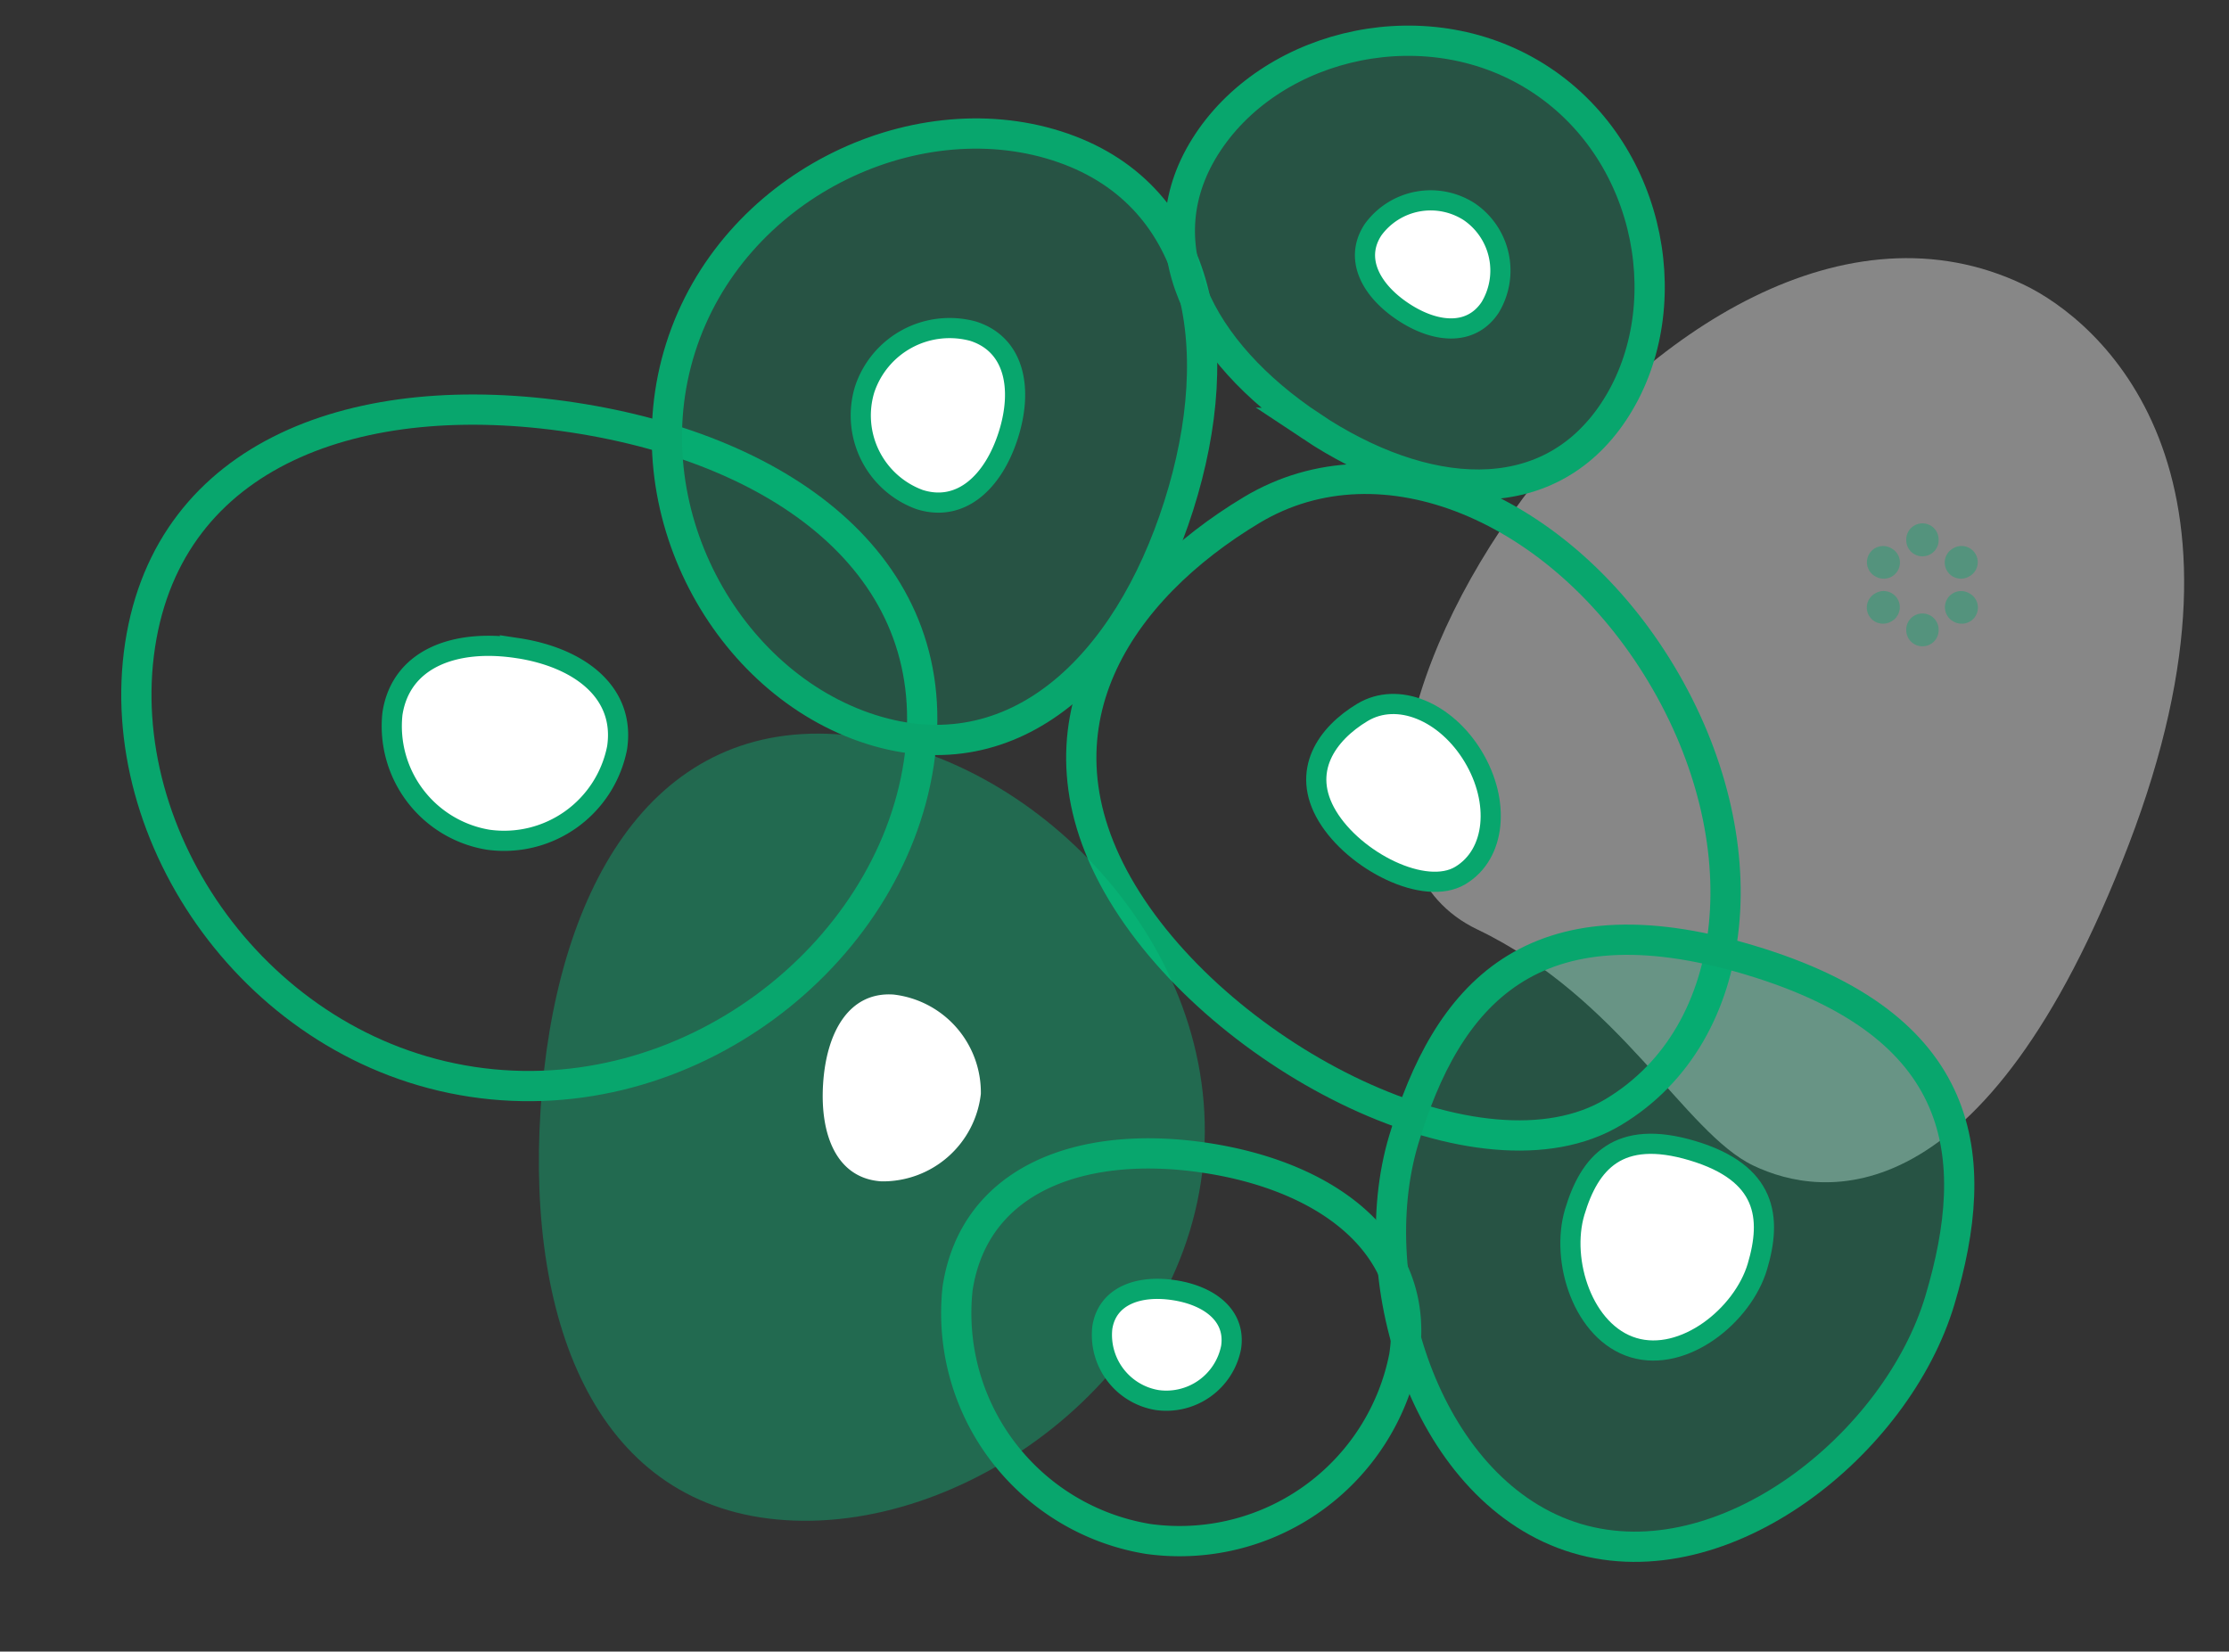 <svg xmlns="http://www.w3.org/2000/svg" width="110.518" height="81.895" viewBox="0 0 110.518 81.895">
  <rect x="0" y="0" width="110.518" height="81.895" fill="#333333" stroke="none"/>
  <g id="Group_600" data-name="Group 600" transform="translate(-1154.609 -799.267)">
    <path id="Path_115" data-name="Path 115" d="M10.087,4.7C7.716,12.181,1.543,16.27.4,19.875S-.713,31.608,18.733,36.091s25.529-5.042,26.785-9.007C51.405,8.521,14.287-8.545,10.087,4.7Z" transform="translate(1221.802 854.691) rotate(-82)" fill="#dcdcdc" opacity="0.5"/>
    <g id="Group_509" data-name="Group 509" transform="translate(1203.573 832.425) rotate(-31)">
      <path id="Path_2969" data-name="Path 2969" d="M28.5,17.413c0,9.617-5.639,17.413-13.223,17.413S0,22.586,0,12.969,7.69,0,15.274,0,28.5,7.8,28.5,17.413Z" transform="translate(0 0)" fill="none" stroke="#08a66d" stroke-width="1.5"/>
    </g>
    <g id="Group_513" data-name="Group 513" transform="translate(1171.476 847.889) rotate(-31)" opacity="0.38">
      <path id="Path_2973" data-name="Path 2973" d="M32.328,29.365C26.194,38.235,12.8,39.6,5.156,34.314s-6.078-14.833.056-23.7S19.727-3.091,27.37,2.194,38.462,20.5,32.328,29.365Z" transform="translate(0 0)" fill="#04c27e"/>
    </g>
    <g id="Group_517" data-name="Group 517" transform="translate(1193.059 851.485) rotate(-31)">
      <path id="Path_2977" data-name="Path 2977" d="M7.685,6.98A4.888,4.888,0,0,1,1.226,8.157C-.591,6.9-.219,4.631,1.239,2.522s3.451-3.257,5.267-2A4.888,4.888,0,0,1,7.685,6.98Z" transform="translate(0 0)" fill="#fff"/>
    </g>
    <g id="Group_519" data-name="Group 519" transform="translate(1218.613 836.724) rotate(-31)">
      <path id="Path_2979" data-name="Path 2979" d="M7.718,4.716c0,2.6-1.527,4.716-3.581,4.716S0,6.117,0,3.513,2.083,0,4.137,0,7.718,2.112,7.718,4.716Z" transform="translate(0 0)" fill="#fff" stroke="#08a66d" stroke-width="1"/>
    </g>
    <g id="Group_543" data-name="Group 543" transform="translate(1155.652 829.265) rotate(-31)">
      <g id="Group_515" data-name="Group 515" transform="translate(0 0)">
        <path id="Path_2975" data-name="Path 2975" d="M28.248,6.126c8.3,6.88,12.013,16.107,5.86,23.534s-18.812,9-27.117,2.125S-2.117,12.172,4.035,4.745s15.908-5.5,24.213,1.381Z" fill="none" stroke="#08a66d" stroke-width="1.5"/>
      </g>
      <g id="Group_522" data-name="Group 522" transform="translate(11.843 12.739)">
        <path id="Path_2982" data-name="Path 2982" d="M8.149,1.767c2.4,1.985,3.465,4.647,1.69,6.789a5.708,5.708,0,0,1-7.822.613,5.708,5.708,0,0,1-.853-7.8c1.775-2.142,4.589-1.587,6.985.4Z" transform="translate(0 0)" fill="#fff" stroke="#08a66d" stroke-width="1"/>
      </g>
    </g>
    <g id="Group_524" data-name="Group 524" transform="translate(1217.08 854.903) rotate(-31)">
      <path id="Path_2984" data-name="Path 2984" d="M5.651,4.432C11.146-.577,17.316-2.754,24.946,5.616s4.892,14.313-.6,19.322-16.36,6.509-21.521.846S.157,9.441,5.651,4.432Z" transform="translate(0 0)" fill="rgba(4,194,126,0.23)" stroke="#08a66d" stroke-width="1.5"/>
    </g>
    <g id="Group_527" data-name="Group 527" transform="translate(1230.261 859.062) rotate(-31)">
      <path id="Path_2987" data-name="Path 2987" d="M1.924,1.509C3.8-.2,5.9-.938,8.495,1.912s1.666,4.874-.2,6.58S2.719,10.708.961,8.78.054,3.215,1.924,1.509Z" transform="translate(0 0)" fill="#fff" stroke="#08a66d" stroke-width="1"/>
    </g>
    <g id="Group_541" data-name="Group 541" transform="translate(1209.238 802.202) rotate(68)">
      <path id="Path_2975-2" data-name="Path 2975" d="M21.966,4.763c6.458,5.35,9.341,12.525,4.557,18.3s-14.629,7-21.086,1.652S-1.646,9.465,3.138,3.69,15.508-.586,21.966,4.763Z" transform="translate(0 0)" fill="rgba(4,194,126,0.23)" stroke="#08a66d" stroke-width="1.5"/>
    </g>
    <g id="Group_542" data-name="Group 542" transform="translate(1203.504 814.451) rotate(68)">
      <path id="Path_2982-2" data-name="Path 2982" d="M6.336,1.374C8.2,2.917,9.031,4.987,7.651,6.653a4.438,4.438,0,0,1-6.083.477A4.438,4.438,0,0,1,.905,1.065C2.285-.6,4.474-.169,6.336,1.374Z" transform="translate(0 0)" fill="#fff" stroke="#08a66d" stroke-width="1"/>
    </g>
    <g id="Group_544" data-name="Group 544" transform="translate(1198.703 862.015) rotate(-31)">
      <g id="Group_515-2" data-name="Group 515" transform="translate(0 0)">
        <path id="Path_2975-3" data-name="Path 2975" d="M16.2,3.513c4.762,3.945,6.889,9.237,3.361,13.5a11.346,11.346,0,0,1-15.55,1.218,11.346,11.346,0,0,1-1.7-15.506C5.842-1.537,11.437-.432,16.2,3.513Z" fill="none" stroke="#08a66d" stroke-width="1.5"/>
      </g>
      <g id="Group_522-2" data-name="Group 522" transform="translate(6.791 7.305)">
        <path id="Path_2982-3" data-name="Path 2982" d="M4.673,1.013c1.374,1.138,1.987,2.665.969,3.893a3.273,3.273,0,0,1-4.486.352A3.273,3.273,0,0,1,.668.785C1.685-.444,3.3-.125,4.673,1.013Z" transform="translate(0 0)" fill="#fff" stroke="#08a66d" stroke-width="1"/>
      </g>
    </g>
    <g id="Group_546" data-name="Group 546" transform="translate(1237.403 822.349) rotate(174)">
      <path id="Path_2975-4" data-name="Path 2975" d="M17.469,3.788c5.136,4.255,7.429,9.961,3.624,14.554S9.459,23.911,4.324,19.656-1.309,7.527,2.5,2.935s9.838-3.4,14.974.854Z" transform="translate(0 0)" fill="rgba(4,194,126,0.23)" stroke="#08a66d" stroke-width="1.5"/>
    </g>
    <g id="Group_547" data-name="Group 547" transform="translate(1229.296 815.28) rotate(174)">
      <path id="Path_2982-4" data-name="Path 2982" d="M5.039,1.093c1.481,1.227,2.143,2.873,1.045,4.2a3.53,3.53,0,0,1-4.838.379A3.53,3.53,0,0,1,.72.847C1.817-.478,3.558-.135,5.039,1.093Z" transform="translate(0 0)" fill="#fff" stroke="#08a66d" stroke-width="1"/>
    </g>
    <g id="Group_583" data-name="Group 583" transform="translate(1247.178 825.222)" opacity="0.4">
      <g id="Group_31" data-name="Group 31" transform="translate(1.943)">
        <path id="Path_62" data-name="Path 62" d="M435.88,308.831a.8.8,0,0,1-.8-.8V308a.8.8,0,0,1,1.606,0v.024A.8.8,0,0,1,435.88,308.831Z" transform="translate(-435.077 -307.201)" fill="#08a66d"/>
        <path id="Path_63" data-name="Path 63" d="M435.88,336.615a.8.8,0,0,1-.8-.8v-.024a.8.8,0,1,1,1.606,0v.024A.8.8,0,0,1,435.88,336.615Z" transform="translate(-435.077 -330.523)" fill="#08a66d"/>
      </g>
      <g id="Group_32" data-name="Group 32" transform="translate(0 1.122)">
        <path id="Path_64" data-name="Path 64" d="M423.8,315.8a.8.8,0,0,1-.4-.108l-.021-.012a.8.8,0,0,1,.8-1.39l.021.012a.8.8,0,0,1-.4,1.5Z" transform="translate(-422.98 -314.184)" fill="#08a66d"/>
        <path id="Path_65" data-name="Path 65" d="M447.864,329.694a.8.8,0,0,1-.4-.108l-.021-.012a.8.8,0,0,1,.8-1.39l.021.012a.8.8,0,0,1-.4,1.5Z" transform="translate(-443.177 -325.845)" fill="#08a66d"/>
      </g>
      <g id="Group_33" data-name="Group 33" transform="translate(0 1.121)">
        <path id="Path_66" data-name="Path 66" d="M423.784,329.695a.8.8,0,0,1-.4-1.5l.021-.012a.8.8,0,0,1,.8,1.39l-.021.012A.8.8,0,0,1,423.784,329.695Z" transform="translate(-422.98 -325.845)" fill="#08a66d"/>
        <path id="Path_67" data-name="Path 67" d="M447.846,315.8a.8.8,0,0,1-.4-1.5l.021-.012a.8.8,0,0,1,.8,1.39l-.021.012A.8.8,0,0,1,447.846,315.8Z" transform="translate(-443.178 -314.183)" fill="#08a66d"/>
      </g>
    </g>
  </g>
</svg>
